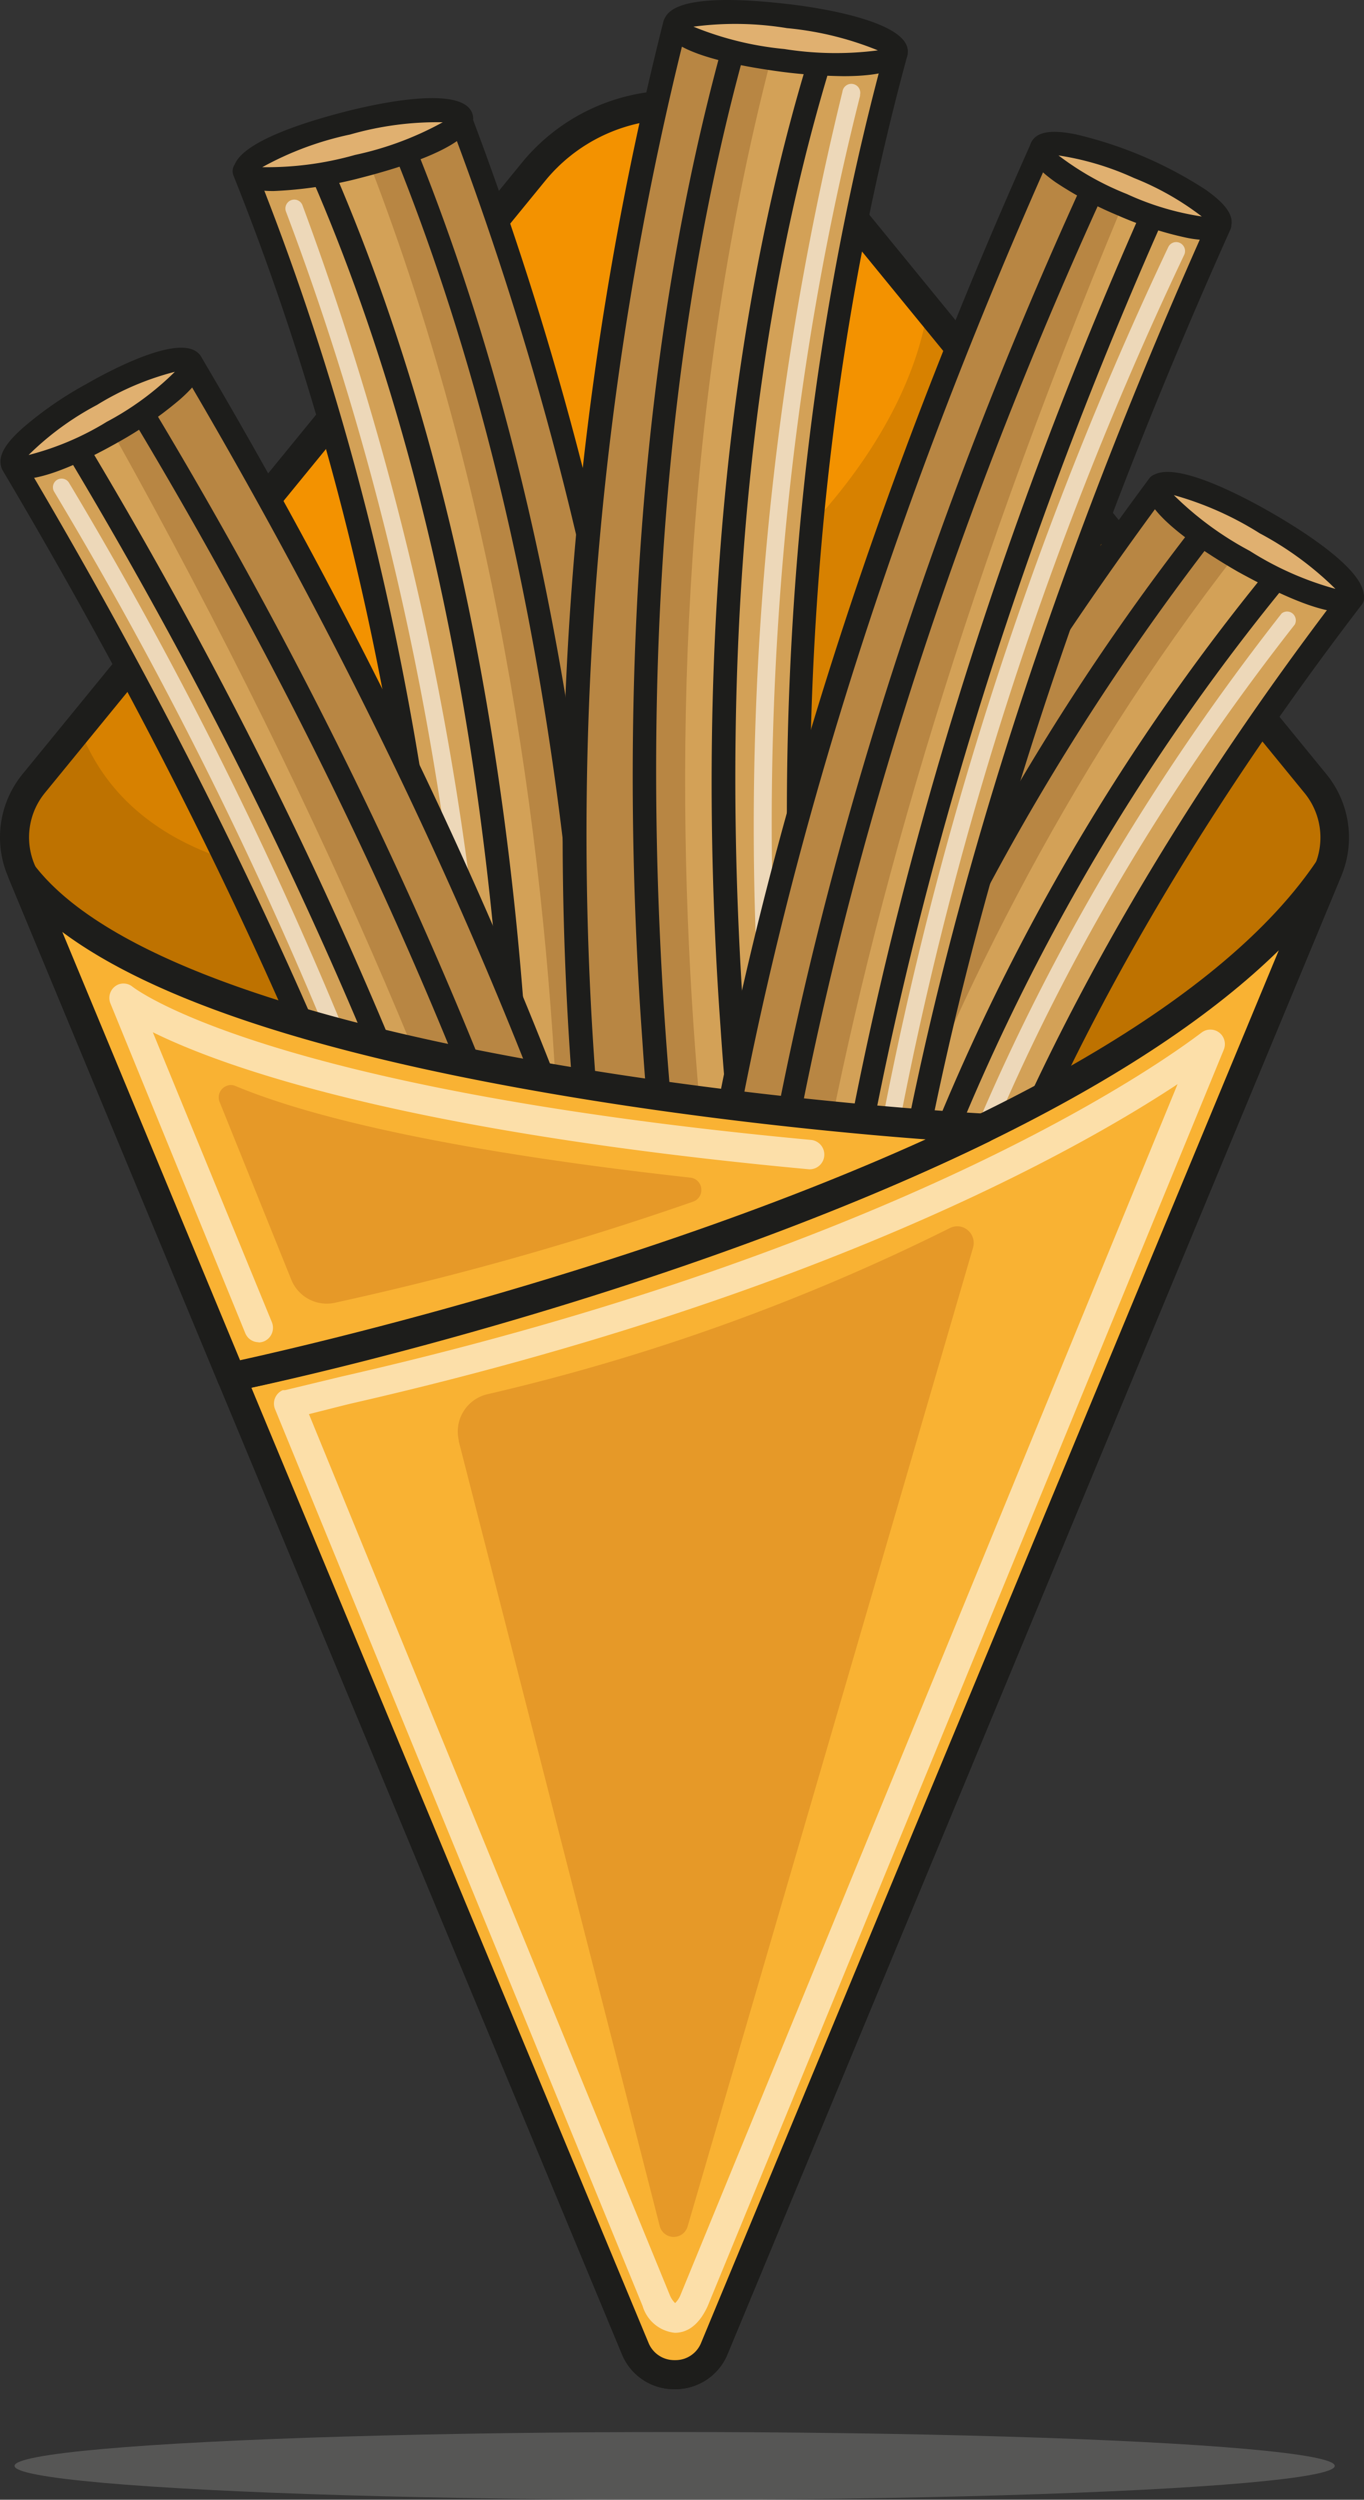 <svg id="Layer_1" data-name="Layer 1" xmlns="http://www.w3.org/2000/svg" viewBox="0 0 334 611.96"><rect x="0" y="0" width="334" height="611.96" fill="#333333" stroke="none"/><defs><style>.cls-1{fill:#f39200;}.cls-2{fill:#d78100;}.cls-3{fill:#be7200;}.cls-4{fill:#1d1d1b;}.cls-5{fill:#d3a157;}.cls-6{fill:#b88643;}.cls-7{fill:#e0b070;}.cls-8{fill:#fff;opacity:0.58;}.cls-11,.cls-8{isolation:isolate;}.cls-9{fill:#f9b233;}.cls-10{fill:#e69928;}.cls-11{fill:#9d9d9c;opacity:0.33;}</style></defs><path class="cls-1" d="M199.81,42.11A44.63,44.63,0,0,0,136.53,36a44,44,0,0,0-6,6.06L8.27,191.74A20.85,20.85,0,0,0,5,213L82.78,399.74l72.74,175a10.45,10.45,0,0,0,13.68,5.82,10.58,10.58,0,0,0,5.76-5.82l72.63-175L325.35,213a20.92,20.92,0,0,0-3.08-21.2Z"/><path class="cls-2" d="M322.14,191.84l-95-116.17c-4.63,29.49-30.74,63.08-70.08,85.5-49.69,28.31-103.44,29.23-127,3.9L8.27,191.74A20.85,20.85,0,0,0,5,213L82.78,399.74l72.74,175a10.45,10.45,0,0,0,13.68,5.82,10.58,10.58,0,0,0,5.76-5.82l72.63-175L325.35,213A20.9,20.9,0,0,0,322.14,191.84Z"/><path class="cls-3" d="M322.14,191.84,267.23,124.5a252.6,252.6,0,0,1-68.2,57c-73.84,43.22-152.66,45.12-176,4.29a47.77,47.77,0,0,1-3.63-7.73L8.3,191.81A20.85,20.85,0,0,0,5.19,213L82.94,399.77,156.17,576a9.92,9.92,0,0,0,13.08,5.35,10.07,10.07,0,0,0,5.29-5.35l73.09-176.2L325.38,213A20.9,20.9,0,0,0,322.14,191.84Z"/><path class="cls-4" d="M165.24,584.89h0a13.77,13.77,0,0,1-13-8.69L1.88,214.39a24.45,24.45,0,0,1,3.63-24.87L127.78,39.85A48.24,48.24,0,0,1,196,33.3a53.46,53.46,0,0,1,6.48,6.55h0l122.33,149.7a24.51,24.51,0,0,1,3.63,24.9L178.2,576.2A13.85,13.85,0,0,1,165.24,584.89Zm0-555.65a40.88,40.88,0,0,0-31.88,15.2L11,194.1a17.19,17.19,0,0,0-2.56,17.5L158.76,573.45a6.75,6.75,0,0,0,6.48,4.33h0a6.81,6.81,0,0,0,6.48-4.33L322,211.67a17.2,17.2,0,0,0-2.56-17.53L197.05,44.41A41,41,0,0,0,165.24,29.24Z"/><path class="cls-5" d="M283.56,119l47.4,27.3c-112,146-111.84,245.78-113,253.84,0,0-.35,4.59-.39,4.69-.9,2.88-13.25,1.44-27.6-3.28S164.72,390.89,165.63,388C165.63,388.14,160.51,284.84,283.56,119Z"/><path class="cls-6" d="M190,401.67c-1.85-27.4,27.73-157.3,112.91-266.32L283.46,119C197.8,234.21,155.87,361.46,166.14,390.63Z"/><path class="cls-4" d="M212.31,409.14a89.85,89.85,0,0,1-23.2-4.72,109.24,109.24,0,0,1-18.46-7.63c-4-2.26-8.52-5.28-7.94-8.88,0-3.58-.36-29,13-73,13-42.6,41.83-111.68,105.62-197.67a2.79,2.79,0,0,1,3.82-.76l47.4,27.3a2.88,2.88,0,0,1,1.16,3.86l0,0-.26.39c-67,87.37-106.91,176-112.19,249.48a22.44,22.44,0,0,1-.26,3c-.07.62-.32,4.59-.52,5.18C219.5,408.22,216.39,409.14,212.31,409.14Zm-43.83-20.91c1.29,1.74,8.68,6.3,22.35,10.72,13,4.16,21.48,4.85,24.07,4.29a30.92,30.92,0,0,1,.26-3.27v-.2a14.73,14.73,0,0,1,.23-2.72c5.35-73.9,44.84-162.54,111.29-250L284.33,122.6C222.19,206.79,194,274.19,181.44,316c-13.87,45.68-13,71.57-13,71.83Z"/><path class="cls-4" d="M199.58,404.91h-.16a2.85,2.85,0,0,1-2.69-3h0c0-.33,1.75-33.3,16.55-81.93a536.73,536.73,0,0,1,97-180.23,2.84,2.84,0,0,1,4-.31,2.91,2.91,0,0,1,.45,3.88h0a530.28,530.28,0,0,0-96,178.14c-14.68,47.91-16.39,80.32-16.39,80.65A2.86,2.86,0,0,1,199.58,404.91Z"/><path class="cls-4" d="M180.4,401.05h0a2.9,2.9,0,0,1-2.69-3c0-.33,1.81-33,16.82-82.25A589.69,589.69,0,0,1,292.14,129a2.85,2.85,0,0,1,4.66,3.27l-.06.07v.2C191.22,269.41,183.57,397.08,183.51,398.36a2.86,2.86,0,0,1-3,2.69Z"/><path class="cls-7" d="M283.56,119c-1.43,2.63,8,10.85,21.06,18.36s24.88,11.5,26.34,8.91-7.94-10.85-21-18.48S285.11,116.37,283.56,119Z"/><path class="cls-4" d="M328.62,149.83c-7.09,0-19.44-6.55-25.43-9.83-7.87-4.52-25.92-15.83-22.1-22.28h0c3.66-6.56,22.36,3.27,30.23,7.79s25.92,15.8,22.1,22.29A5,5,0,0,1,328.62,149.83Zm-41.18-28.61A79.51,79.51,0,0,0,306,134.85a77.1,77.1,0,0,0,21,9.31,79.52,79.52,0,0,0-18.53-13.6,79.33,79.33,0,0,0-21-9.34Z"/><path class="cls-8" d="M209,399.11h0a2.14,2.14,0,0,1-2-2.22h0c0-.27,1.29-29.5,15.06-74.46,12.7-41.35,38.88-104.86,91.76-172.24a2.11,2.11,0,0,1,3,.32,2.18,2.18,0,0,1,.24,2.37C216.62,280.94,211.18,395.94,211.15,397.08A2.19,2.19,0,0,1,209,399.11Z"/><path class="cls-5" d="M112.78,28.81,59.84,41.92C128.46,213.21,107.57,377.85,106.5,386a.58.58,0,0,0,0,.32c0,3,12.37,5.05,27.41,4.56s27.18-3.28,27.08-6.33C160.93,384.53,186.72,222.19,112.78,28.81Z"/><path class="cls-6" d="M90.46,40c65.48,169.75,43.42,350.91,43.42,350.91l27.05-6.33c26.18-189.61-48.15-355.72-48.15-355.72Z"/><path class="cls-4" d="M129.05,393.8c-10.11,0-25.24-1-25.44-7.4a3.78,3.78,0,0,1,0-.95C104.85,376.83,125.19,213,57.22,43.1a2.93,2.93,0,0,1,0-2.39,2.74,2.74,0,0,1,1.85-1.45l53-13.07a2.81,2.81,0,0,1,3.24,1.74,811.53,811.53,0,0,1,51.84,251.31c2.66,62-3.24,102.57-3.66,105.75-.42,7.18-20.93,8.62-29.84,8.91Zm-19.64-8.25c2.27,1.21,10.63,2.88,24.37,2.45,14.29-.45,22.68-2.88,24.39-4.16.52-3.54,6.22-43.52,3.57-104.7A805.19,805.19,0,0,0,111,32.19L63.67,44C129.6,210.91,111.2,371.32,109.41,385.55Z"/><path class="cls-4" d="M124.54,391.45h-.32a2.88,2.88,0,0,1-2.5-3.2.22.22,0,0,1,0-.08c.22-1.9,21-191.74-45.36-344.55a2.89,2.89,0,0,1,1.54-3.77,2.84,2.84,0,0,1,3.61,1.31h0c35.12,80.88,45.65,171.1,48.37,232.48a810.25,810.25,0,0,1-2.53,115.22A2.83,2.83,0,0,1,124.54,391.45Z"/><path class="cls-4" d="M144.05,393h-.33a2.87,2.87,0,0,1-2.5-3.2s0-.05,0-.08c.19-1.9,20.41-190.75-44.45-351.59a2.85,2.85,0,0,1,2.11-3.42,2.8,2.8,0,0,1,3,1.29v.23c34.15,84.58,44.68,176.53,47.33,238.57a843.8,843.8,0,0,1-2.39,115.64A2.94,2.94,0,0,1,144.05,393Z"/><ellipse class="cls-7" cx="86.3" cy="35.44" rx="27.27" ry="5.44" transform="translate(-6.02 21.97) rotate(-14.03)"/><path class="cls-4" d="M67,46.77c-5.08,0-9.1-1.05-9.72-4.07C55.47,35.43,75.72,29.6,84.5,27.34s29.42-6.56,31.26.78h0c1.79,7.28-18.46,13.11-27.24,15.37A100.74,100.74,0,0,1,67,46.77Zm-2.75-5.84a79.12,79.12,0,0,0,22.68-3,78.19,78.19,0,0,0,21.48-8,77.3,77.3,0,0,0-22.68,3A77.68,77.68,0,0,0,64.22,40.93Z"/><path class="cls-8" d="M115.31,383.38H115a2.16,2.16,0,0,1-1.82-2.44h0c.23-1.54,21.91-157.1-43.15-329.12A2.18,2.18,0,0,1,71.3,49a2.15,2.15,0,0,1,2.77,1.26h0a755,755,0,0,1,46.52,231.1c2.53,60.26-3.08,99.65-3.24,100.05A2.13,2.13,0,0,1,115.31,383.38Z"/><path class="cls-5" d="M165.24,5.87l54.1,6.88C170.91,191,210.59,352,212.54,359.82a1.82,1.82,0,0,1,0,.33c.26,3-11.7,6.55-26.7,7.73s-27.34,0-27.6-3.08C158.3,364.84,114.08,206.62,165.24,5.87Z"/><path class="cls-6" d="M188.82,14.29C143.21,190.5,185.91,368,185.91,368l-27.61-3.28c-47.72-185,7.1-358.8,7.1-358.8Z"/><path class="cls-4" d="M175.22,371.32a81,81,0,0,1-8.95-.45c-4.73-.53-10.14-1.64-10.75-5.44-.88-3.28-11.37-42.61-15.75-104.57A812,812,0,0,1,162.45,5.25a2.87,2.87,0,0,1,3.24-2.13L219.8,9.8a2.88,2.88,0,0,1,2.43,3.26v0a2.16,2.16,0,0,1,0,.36c-48.12,176.6-9.14,337.17-7,345.6a4.72,4.72,0,0,1,.19,1c.33,4.06-5,6.13-9.72,7.47a105.22,105.22,0,0,1-19.63,3.28C182.34,371.13,178.65,371.32,175.22,371.32ZM161,363.72c1.95,1.08,10.47,2.49,24.72,1.25,13.71-1.15,21.81-3.8,23.91-5.25-3.4-13.76-40-171,6.26-344.48L167.57,9.05a806.57,806.57,0,0,0-22,251.22c4.28,61.05,14.51,100.17,15.42,103.45Z"/><path class="cls-4" d="M194.88,367.46a2.89,2.89,0,0,1-2.75-2.2,819.91,819.91,0,0,1-15.72-114.14C172,189.74,172.27,98.94,197.83,14.69a2.81,2.81,0,0,1,3.51-1.92l0,0a2.89,2.89,0,0,1,1.92,3.57c-48.47,159.65-6,345.72-5.67,347.56a2.89,2.89,0,0,1-2.11,3.47A2.81,2.81,0,0,1,194.88,367.46Z"/><path class="cls-4" d="M175.73,371.32a2.81,2.81,0,0,1-2.85-2.19,834.12,834.12,0,0,1-15.61-114.7c-4.47-62-4.7-154.44,19.44-242.69A2.84,2.84,0,0,1,180,9.45a2.89,2.89,0,0,1,2.27,3.37,3.47,3.47,0,0,1-.13.46h0c-45.88,167.52-4,352.67-3.72,354.54a2.9,2.9,0,0,1-2.14,3.28h0Z"/><path class="cls-7" d="M165.24,5.87c-.36,3,11.37,6.92,26.37,8.85s27.34,1,27.73-2S208,5.84,193.07,3.9,165.72,2.86,165.24,5.87Z"/><path class="cls-4" d="M206.54,18.65a130.83,130.83,0,0,1-15.19-1.08c-9-1.21-29.81-4.49-28.83-12.06h0C163.45-2,184.45,0,193.42,1.05s29.81,4.62,28.84,12C221.77,17.47,214.35,18.65,206.54,18.65ZM169.8,6.53A78.23,78.23,0,0,0,192.06,12a80,80,0,0,0,22.91.33,78.19,78.19,0,0,0-22.26-5.44A77.85,77.85,0,0,0,169.8,6.53Z"/><path class="cls-8" d="M203.21,358.18a2.1,2.1,0,0,1-2-1.57,594.71,594.71,0,0,1-14.61-99A755,755,0,0,1,206.29,22.45a2.19,2.19,0,1,1,4.3.79h0a.71.71,0,0,1,0,.29c-45.09,178.5-5.73,330.36-5.34,332a2.1,2.1,0,0,1-1.41,2.6l-.08,0h0A1,1,0,0,1,203.21,358.18Z"/><path class="cls-5" d="M46.76,88.71,3.24,113.59c119.43,201.8,131,331.6,135.14,379.25.32,2.88,11.69,4.06,25.46,2.55s24.66-5,24.33-7.93C182.8,447.32,173.56,303.52,46.76,88.71Z"/><path class="cls-6" d="M27.51,105.75C137.18,302.15,158.92,432.87,162,495.52L187.92,489C178.46,298.51,46.76,88.71,46.76,88.71l-3.44,5.12Z"/><path class="cls-4" d="M152.05,498.9c-7.94,0-16-1.15-16.49-5.8-4.28-48.3-15.49-176.44-134.94-378a2.91,2.91,0,0,1,1-3.93h0L45.36,86.22a2.84,2.84,0,0,1,3.83,1C167.08,286.94,183.54,424.81,189.73,476.71c.45,4,.87,7.41,1.26,10.29.46,4.1-4.82,6.33-8.84,7.64a93.23,93.23,0,0,1-18.05,3.44A112.89,112.89,0,0,1,152.05,498.9Zm-10.89-7.18c2,1,9.72,2.07,22.36.72s20-4.09,21.74-5.47c-.36-2.72-.75-5.93-1.17-9.6C178,426,161.77,290,45.75,92.65L7,114.67C125.19,314.86,136.86,442.8,141.16,491.76Z"/><path class="cls-4" d="M152,498.87h0a2.87,2.87,0,0,1-2.78-2.89c0-.39.77-39.91-15.1-106.73C119.33,327.67,87.12,229.36,16.62,111.69a2.91,2.91,0,0,1,1.27-3.88,2.83,2.83,0,0,1,3.59.89c70.89,118.44,103.36,217.37,118.1,279.5,16,67.51,15.19,107.52,15.19,108A2.87,2.87,0,0,1,152,498.87Z"/><path class="cls-4" d="M171.42,497.13h0a2.84,2.84,0,0,1-2.85-2.82v0c0-.43.23-41.16-16.2-109.19C137.15,322.27,104.3,222.81,33.83,104.84a2.93,2.93,0,0,1,.84-4,2.8,2.8,0,0,1,3.9.82l0,0v.16c70.89,118.44,104,218.68,119.29,281.83C174.47,452.5,174.24,493.59,174.24,494a2.86,2.86,0,0,1-2.88,2.85h0Z"/><path class="cls-7" d="M46.76,88.71c1.42,2.56-7.23,10.2-19.25,17s-23,10.39-24.27,7.84,7.23-10.16,19.25-17S45.36,86.19,46.76,88.71Z"/><path class="cls-4" d="M5.51,117.26A5.07,5.07,0,0,1,.65,115c-2-3.54,2-7.67,5.19-10.46A89,89,0,0,1,21,94.09c7.29-4.2,24.65-13.11,28.22-6.75,2,3.54-2,7.67-5.19,10.48A93.49,93.49,0,0,1,28.9,108.28C23.4,111.39,12.25,117.26,5.51,117.26ZM42.9,91a68.72,68.72,0,0,0-19.15,8.13A70.91,70.91,0,0,0,7,111.39a69.45,69.45,0,0,0,19.15-8.13A70.83,70.83,0,0,0,42.9,90.94Z"/><path class="cls-8" d="M145.08,490.58a2.18,2.18,0,0,1-2.13-2c0-.42-3.24-43.68-20.67-110.4a1002.13,1002.13,0,0,0-109-257.77,2.13,2.13,0,0,1,.68-2.93l0,0a2.13,2.13,0,0,1,2.94.71h0A1006.77,1006.77,0,0,1,126.36,377.22C144,444.3,147.09,487.86,147.13,488.31a2.14,2.14,0,0,1-1.94,2.3H145Z"/><path class="cls-5" d="M255,36.22,298.69,54.9C207.78,257.64,210.82,381,212,426c0,2.75-10.56,5-23.62,5.17s-23.75-2.06-23.75-4.81C165.24,388.17,158.76,252,255,36.22Z"/><path class="cls-6" d="M274.91,50.14c-82.13,196.59-88.65,321.77-84.69,381.06l-24.95-3.28C153.61,247.85,255,36.28,255,36.28l3.76,4.43Z"/><path class="cls-4" d="M187.43,434.11A86.24,86.24,0,0,1,171,432.67c-3.95-.82-9.23-2.33-9.26-6.29v-9.83c.29-49.45,1-180.83,90.71-381.48a2.77,2.77,0,0,1,3.67-1.45h0l43.64,18.58a2.86,2.86,0,0,1,1.55,1.7,3,3,0,0,1,0,2.23c-90.75,202.36-87.7,324-86.53,369.85,0,7.17-18.47,8.06-26.47,8.12Zm-20-8.45c1.91,1.08,9.1,2.78,20.86,2.68s18.93-1.9,20.8-3c-1.16-46.47-3.75-168,85.73-369L256.41,39.92c-87.93,198.16-88.61,327.73-88.87,376.66C167.5,420,167.47,423,167.44,425.66Z"/><path class="cls-4" d="M197.64,431.65a2.87,2.87,0,0,1-2.86-2.62c0-.36-3.24-39.71,5.58-105.58,8.13-60.69,28.38-157.1,79.15-271.77a2.76,2.76,0,0,1,3.7-1.35l.09,0A2.91,2.91,0,0,1,284.69,54C234.15,168.08,213.83,263.9,205.83,324.4c-8.71,65.24-5.54,103.91-5.51,104.31a2.86,2.86,0,0,1-2.59,3.11h-.09Z"/><path class="cls-4" d="M181.08,433.92a2.9,2.9,0,0,1-2.85-2.53c0-.39-4.7-39.32,3.56-105.55,7.62-61.15,28-159,82-278.09a2.81,2.81,0,0,1,3.75-1.41,2.88,2.88,0,0,1,1.4,3.8h0c-53.72,118.4-74,215.66-81.55,276.42-8.16,65.54-3.63,103.75-3.56,104.11a2.89,2.89,0,0,1-2.41,3.27h-.06Z"/><path class="cls-7" d="M255,36.22c-1.07,2.55,7.84,8.78,19.86,13.92s22.68,7.18,23.78,4.69-7.87-8.78-20-13.93S256,33.73,255,36.22Z"/><path class="cls-4" d="M295.48,58.76a26.39,26.39,0,0,1-5.09-.59,87.4,87.4,0,0,1-16.59-5.4,89.45,89.45,0,0,1-15.39-8.2c-3.24-2.32-7.54-5.83-6-9.47h0c1.49-3.64,7-3,10.92-2.23a100.21,100.21,0,0,1,31.94,13.6c3.24,2.33,7.55,5.84,6,9.47C300.37,58.17,298.07,58.76,295.48,58.76ZM259.19,38.05a70.2,70.2,0,0,0,16.72,9.44A67.94,67.94,0,0,0,294.28,53a69,69,0,0,0-16.62-9.43A69.47,69.47,0,0,0,259.19,38.05Z"/><path class="cls-8" d="M204.73,423a2.16,2.16,0,0,1-2.14-2c0-.4-2.62-40.83,6.48-105.16a898.05,898.05,0,0,1,77-255.35,2.14,2.14,0,0,1,2.89-1,2.19,2.19,0,0,1,1,2.92,889.21,889.21,0,0,0-76.69,254c-8.94,63.9-6.48,103.88-6.32,104.27a2.18,2.18,0,0,1-2,2.33Z"/><path class="cls-9" d="M56.7,337.15l25.92,62.62,72.9,175a10.43,10.43,0,0,0,13.6,5.9,10.55,10.55,0,0,0,5.84-5.9l72.57-175L325.29,213C271,292.87,56.7,337.15,56.7,337.15Z"/><path class="cls-4" d="M165.24,584.89h0a13.77,13.77,0,0,1-13-8.69L53.43,338.52a3.58,3.58,0,0,1,1.85-4.68l.71-.23c2.11-.43,213.51-44.83,266.25-122.6a3.54,3.54,0,0,1,5-.64,3.64,3.64,0,0,1,1.22,3.92L178.2,576.2A13.79,13.79,0,0,1,165.24,584.89ZM61.56,339.73l97.2,233.72a6.8,6.8,0,0,0,6.48,4.33h0a6.76,6.76,0,0,0,6.48-4.33L313.14,232.64C248.76,295.79,91.5,333.34,61.56,339.73Z"/><path class="cls-9" d="M5.42,213.77,56.67,337.05s102.8-21.24,184-60.82C231,275.67,43.77,264.46,5.42,213.77Z"/><path class="cls-4" d="M56.67,340.78a3.59,3.59,0,0,1-3.24-2.19L2.18,215.14a3.62,3.62,0,0,1,2-4.66,3.56,3.56,0,0,1,4.06,1.09C45.65,261.09,233,272.19,240.89,272.62a3.62,3.62,0,0,1,1.33,6.85c-80.68,39.32-183.8,60.89-184.68,61.12ZM15.23,228.09,58.78,333c16.19-3.57,97.9-22.32,167.88-54.07-19.21-1.44-55.4-4.85-93.47-11.5-56.56-9.83-96.06-22.94-118-39.33Z"/><path class="cls-10" d="M71.28,313.16,53.79,269.8a3,3,0,0,1,1.62-3.93,2.7,2.7,0,0,1,2.26,0c30.59,12.75,86.41,19.66,111.23,22.41a3,3,0,0,1,2.83,3.16c0,.06,0,.13,0,.19a3,3,0,0,1-1.95,2.52A757.49,757.49,0,0,1,82.3,318.86,9.37,9.37,0,0,1,71.28,313.16Z"/><path class="cls-8" d="M63.31,328.59a3.54,3.54,0,0,1-3.24-2.19L27,245.55A3.57,3.57,0,0,1,29,241a3.49,3.49,0,0,1,3.37.5c.29.23,31.4,25,166.4,37.58a3.61,3.61,0,0,1-.61,7.18h0C98.4,277,54.6,261.18,37.42,252.7l29.16,71a3.61,3.61,0,0,1-1.94,4.68,3.54,3.54,0,0,1-1.33.26Z"/><path class="cls-8" d="M165.24,571.09h0a9.2,9.2,0,0,1-7.88-6.55L67.36,345a3.59,3.59,0,0,1,1.89-4.68h.57L83.59,337h0c140.87-32.11,203.69-79,210.59-84.18a3.56,3.56,0,0,1,5,.59,3.6,3.6,0,0,1,.46,3.63L173.27,564.6C170.81,569.94,167.63,571.09,165.24,571.09ZM75.65,346.19,164,561.82a5.59,5.59,0,0,0,1.32,2,6,6,0,0,0,1.4-2.2L288.35,265.41c-23.65,15.63-87.47,52-202.94,78.32Z"/><path class="cls-10" d="M232.66,300.61a513.73,513.73,0,0,1-113.4,40.73,9.38,9.38,0,0,0-6.93,11.21v.26l49.21,192.13a3.54,3.54,0,0,0,6.84.1l69.88-239.58a4.1,4.1,0,0,0-2.69-5.08A4,4,0,0,0,232.66,300.61Z"/><ellipse class="cls-11" cx="165.2" cy="603.67" rx="161.64" ry="8.29"/></svg>